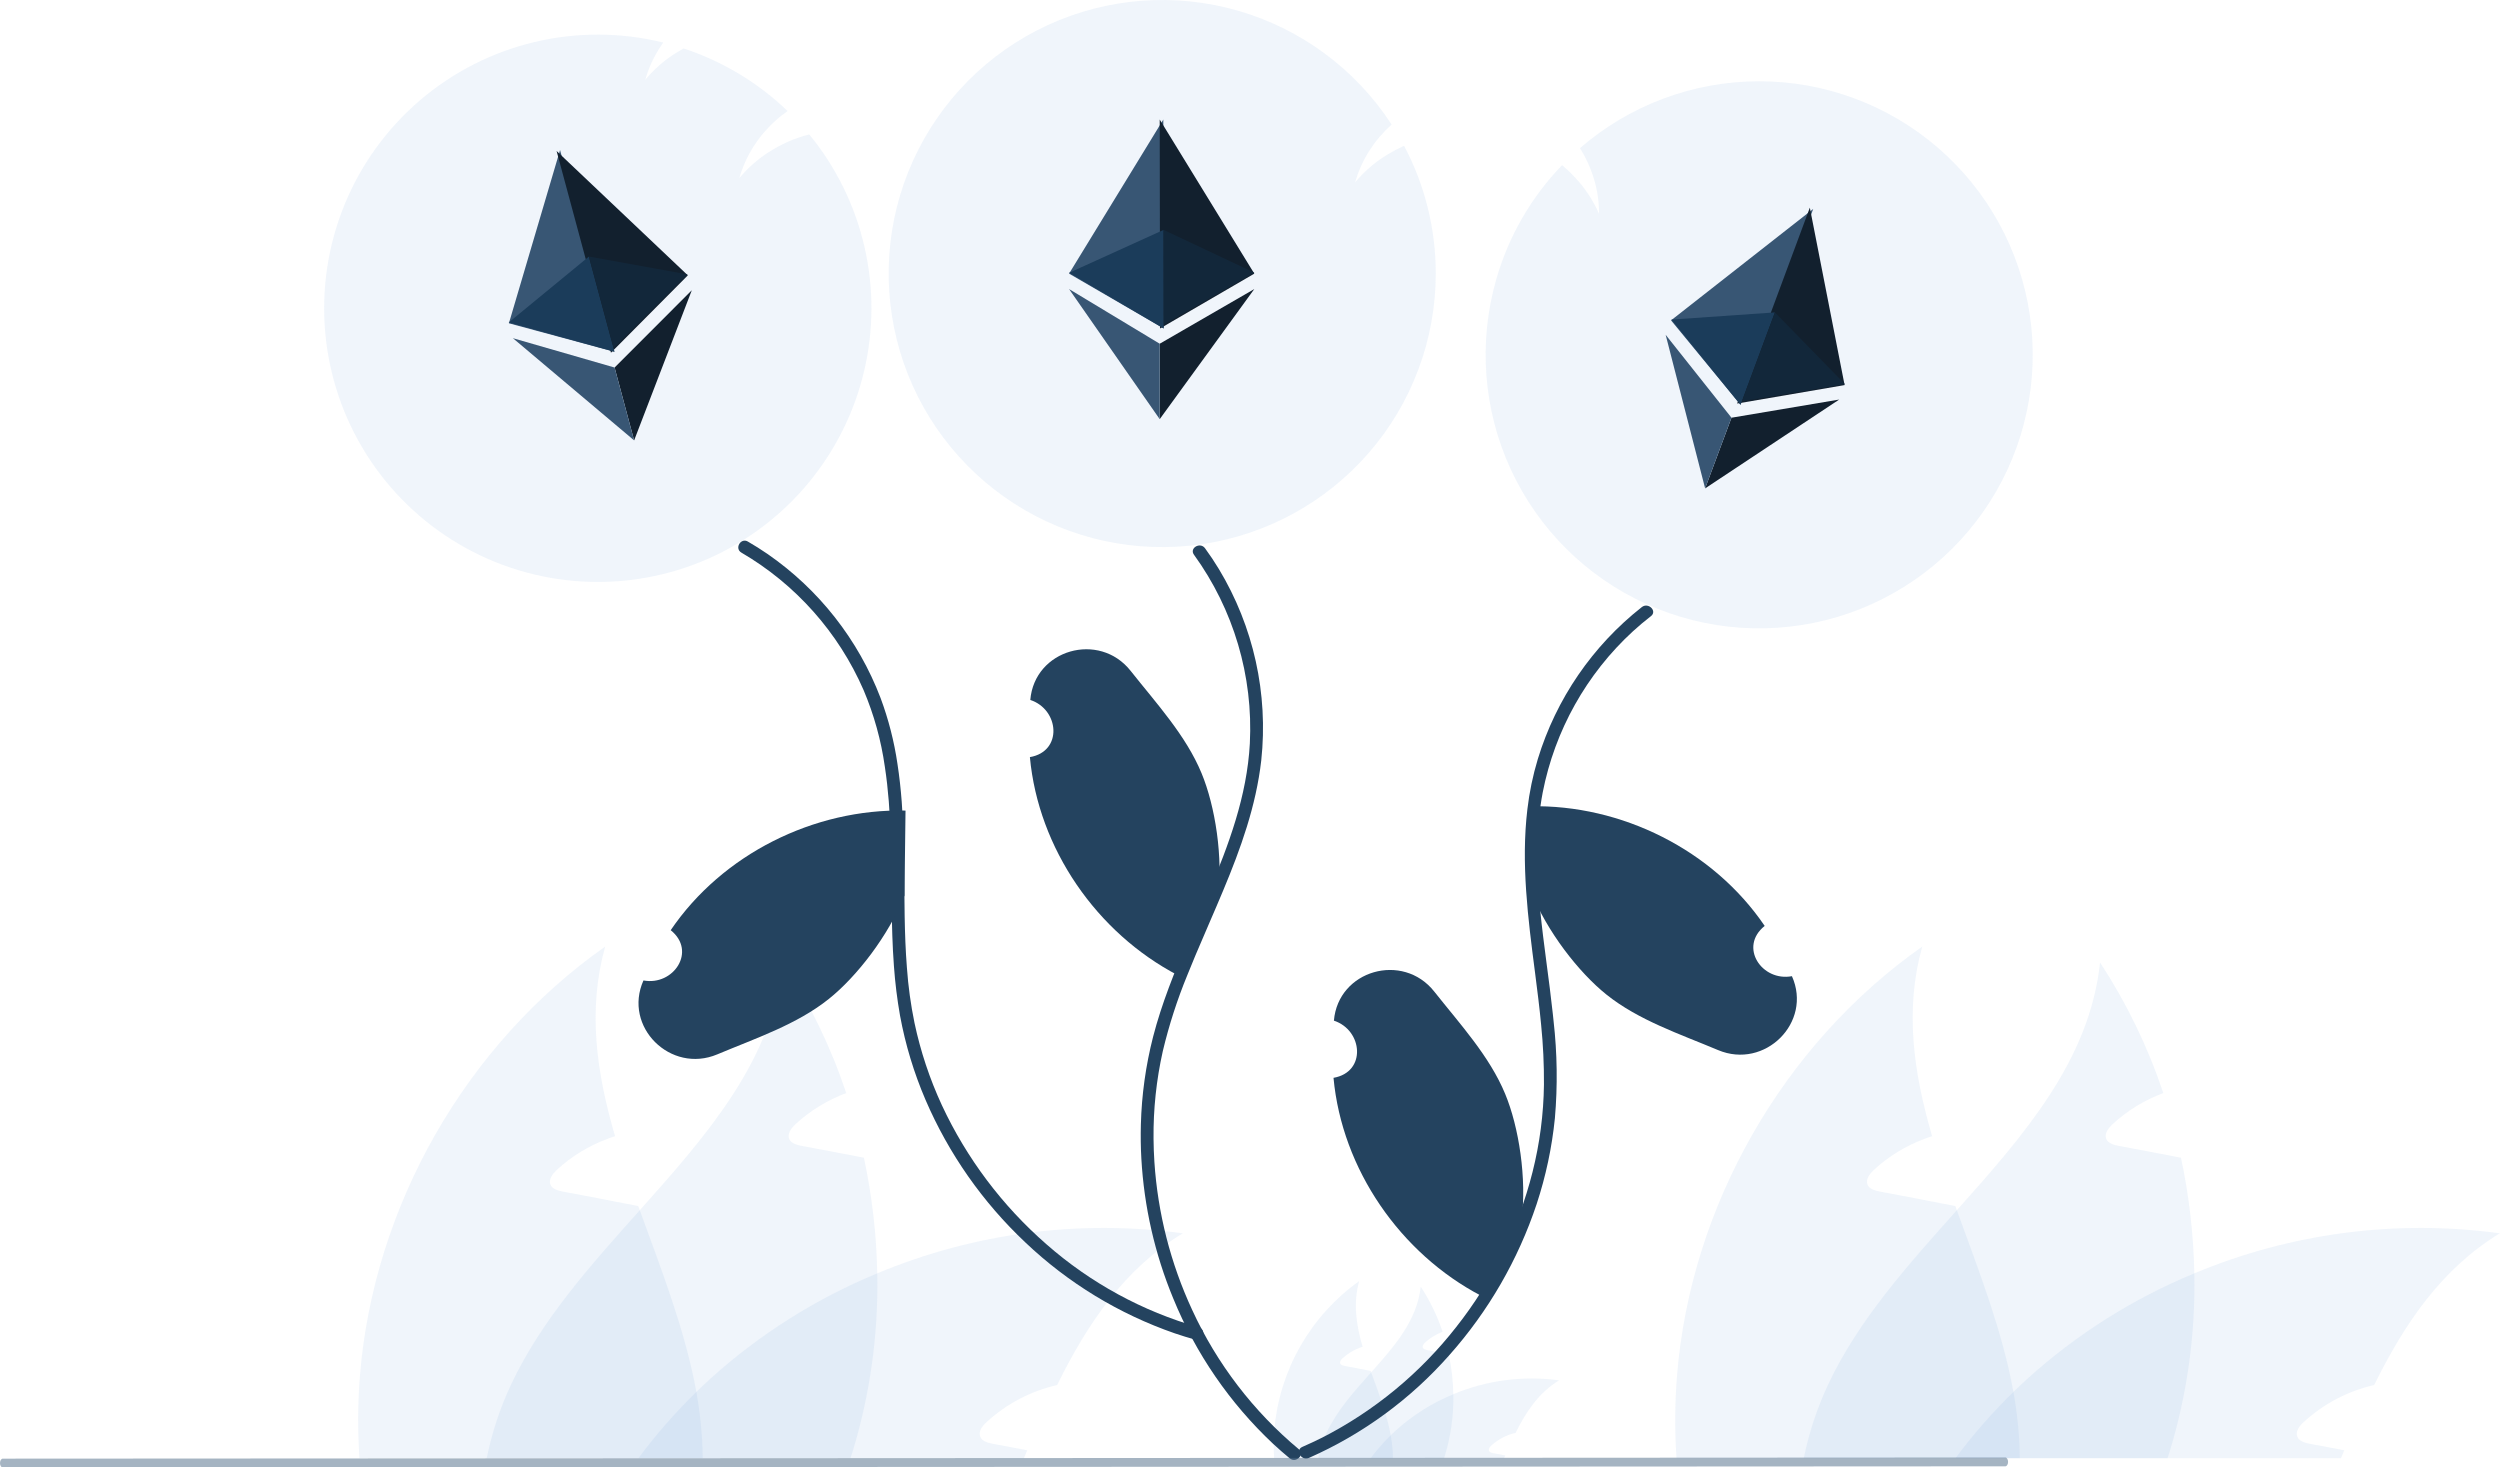 <svg width="753" height="442" viewBox="0 0 753 442" fill="none" xmlns="http://www.w3.org/2000/svg">
<path d="M437.745 419.935C437.877 426.236 437.008 432.518 435.168 438.546C435.104 438.765 435.027 438.984 434.949 439.203H397.031C397.573 436.534 398.434 433.939 399.594 431.475C402.75 424.778 407.902 419.046 412.989 413.353C419.996 405.509 426.835 397.73 427.917 387.529C430.694 391.763 432.911 396.339 434.512 401.143C432.552 401.869 430.754 402.972 429.218 404.389C428.793 404.788 428.342 405.368 428.561 405.922C428.767 406.385 429.334 406.54 429.836 406.643C431.047 406.875 432.258 407.107 433.468 407.326C434.421 407.519 435.387 407.699 436.353 407.879C437.202 411.844 437.668 415.881 437.745 419.935Z" fill="#649DD2" fill-opacity="0.1"/>
<path d="M469.596 415.761C463.517 419.458 459.653 425.176 456.497 431.578C453.751 432.204 451.216 433.535 449.143 435.442C448.705 435.841 448.254 436.42 448.486 436.974C448.679 437.438 449.259 437.593 449.761 437.696C450.959 437.927 452.183 438.159 453.38 438.378C453.265 438.649 453.149 438.932 453.033 439.203H412.848C414.672 436.742 416.692 434.434 418.888 432.299C419.365 431.822 419.854 431.372 420.357 430.908C425.479 426.278 431.361 422.566 437.744 419.934C447.8 415.73 458.797 414.29 469.596 415.761Z" fill="#649DD2" fill-opacity="0.1"/>
<path d="M419.548 439.203H383.767C383.572 436.337 383.589 433.462 383.819 430.599C384.594 421.738 387.281 413.15 391.694 405.428C396.108 397.706 402.144 391.032 409.385 385.867C407.531 392.475 408.484 399.043 410.416 405.638C410.145 405.728 409.875 405.805 409.63 405.908C407.671 406.634 405.872 407.737 404.337 409.154C403.912 409.553 403.461 410.133 403.68 410.687C403.873 411.15 404.452 411.305 404.955 411.408C406.166 411.64 407.376 411.872 408.574 412.091C409.54 412.284 410.506 412.464 411.472 412.657C411.923 412.735 412.374 412.825 412.824 412.915C412.889 413.069 412.927 413.211 412.992 413.353C415.259 419.6 417.732 425.898 418.891 432.299C419.178 433.905 419.376 435.526 419.483 437.155C419.522 437.837 419.548 438.52 419.548 439.203Z" fill="#649DD2" fill-opacity="0.1"/>
<path d="M264.228 383.532C264.612 401.737 262.099 419.888 256.785 437.305C256.599 437.937 256.376 438.57 256.153 439.203H146.598C148.164 431.491 150.65 423.994 154.003 416.875C163.12 397.524 178.005 380.964 192.705 364.516C212.948 341.853 232.709 319.377 235.835 289.904C243.859 302.137 250.263 315.359 254.888 329.238C249.226 331.336 244.03 334.521 239.593 338.616C238.365 339.77 237.062 341.444 237.695 343.044C238.29 344.384 239.928 344.831 241.379 345.128C244.877 345.798 248.375 346.468 251.873 347.101C254.627 347.659 257.418 348.18 260.209 348.701C262.662 360.156 264.008 371.82 264.228 383.532Z" fill="#649DD2" fill-opacity="0.1"/>
<path d="M356.253 371.476C338.689 382.156 327.525 398.678 318.408 417.173C310.474 418.981 303.15 422.83 297.159 428.337C295.894 429.491 294.591 431.165 295.261 432.765C295.82 434.105 297.494 434.552 298.945 434.849C302.406 435.519 305.941 436.189 309.402 436.822C309.067 437.603 308.732 438.422 308.398 439.203H192.293C197.564 432.095 203.4 425.425 209.746 419.257C211.123 417.88 212.537 416.578 213.988 415.238C228.789 401.862 245.783 391.137 264.226 383.533C293.28 371.387 325.051 367.224 356.253 371.476Z" fill="#649DD2" fill-opacity="0.1"/>
<path d="M211.646 439.203H108.268C107.703 430.924 107.753 422.615 108.417 414.344C112.548 363.251 140.346 314.576 182.285 285.104C176.926 304.194 179.68 323.173 185.262 342.226C184.48 342.486 183.699 342.709 182.992 343.007C177.33 345.104 172.134 348.29 167.697 352.385C166.469 353.538 165.167 355.213 165.799 356.813C166.357 358.153 168.032 358.599 169.483 358.897C172.981 359.567 176.479 360.237 179.94 360.869C182.731 361.427 185.522 361.948 188.313 362.507C189.616 362.73 190.918 362.99 192.22 363.251C192.406 363.697 192.518 364.107 192.704 364.516C199.254 382.564 206.399 400.761 209.748 419.256C210.577 423.898 211.148 428.581 211.46 433.286C211.571 435.258 211.646 437.23 211.646 439.203Z" fill="#649DD2" fill-opacity="0.1"/>
<path d="M660.927 383.532C661.311 401.737 658.799 419.888 653.485 437.305C653.298 437.937 653.075 438.57 652.852 439.203H543.297C544.863 431.491 547.349 423.994 550.702 416.875C559.819 397.524 574.705 380.964 589.404 364.516C609.648 341.853 629.408 319.377 632.534 289.904C640.558 302.137 646.962 315.359 651.587 329.238C645.925 331.336 640.729 334.521 636.292 338.616C635.064 339.77 633.762 341.444 634.394 343.044C634.99 344.384 636.627 344.831 638.078 345.128C641.576 345.798 645.074 346.468 648.573 347.101C651.326 347.659 654.117 348.18 656.908 348.701C659.361 360.156 660.707 371.82 660.927 383.532Z" fill="#649DD2" fill-opacity="0.1"/>
<path d="M752.953 371.476C735.388 382.156 724.224 398.678 715.107 417.173C707.173 418.981 699.849 422.83 693.858 428.337C692.593 429.491 691.291 431.165 691.96 432.765C692.519 434.105 694.193 434.552 695.644 434.849C699.105 435.519 702.64 436.189 706.101 436.822C705.766 437.603 705.431 438.422 705.097 439.203H588.992C594.263 432.095 600.099 425.425 606.445 419.257C607.822 417.88 609.236 416.578 610.687 415.238C625.488 401.862 642.482 391.137 660.925 383.533C689.979 371.387 721.75 367.224 752.953 371.476Z" fill="#649DD2" fill-opacity="0.1"/>
<path d="M608.345 439.203H504.967C504.403 430.924 504.453 422.615 505.116 414.344C509.247 363.251 537.045 314.576 578.984 285.104C573.625 304.194 576.379 323.173 581.961 342.226C581.18 342.486 580.398 342.709 579.691 343.007C574.029 345.104 568.834 348.29 564.397 352.385C563.168 353.538 561.866 355.213 562.499 356.813C563.057 358.153 564.731 358.599 566.183 358.897C569.681 359.567 573.179 360.237 576.639 360.869C579.43 361.427 582.221 361.948 585.012 362.507C586.315 362.73 587.617 362.99 588.92 363.251C589.106 363.697 589.217 364.107 589.403 364.516C595.953 382.564 603.098 400.761 606.447 419.256C607.276 423.898 607.848 428.581 608.159 433.286C608.271 435.258 608.345 437.23 608.345 439.203Z" fill="#649DD2" fill-opacity="0.1"/>
<path d="M432.449 82.431C432.44 102.233 425.3 121.369 412.335 136.337C399.37 151.304 381.449 161.102 361.851 163.937C342.253 166.771 322.29 162.453 305.615 151.772C288.941 141.091 276.671 124.763 271.052 105.775C265.432 86.787 266.839 66.411 275.014 48.375C283.19 30.34 297.587 15.852 315.571 7.564C333.555 -0.724 353.923 -2.258 372.945 3.243C391.968 8.744 408.373 20.912 419.157 37.519C417.918 38.618 416.756 39.802 415.68 41.061C415.397 41.383 415.113 41.731 414.843 42.066C414.443 42.555 414.07 43.044 413.709 43.547C413.284 44.126 412.885 44.719 412.499 45.324C410.589 48.291 409.13 51.525 408.171 54.92C410.673 51.917 413.613 49.308 416.891 47.179C416.959 47.133 417.033 47.094 417.11 47.063C417.432 46.857 417.754 46.651 418.088 46.445C419.52 45.572 421.004 44.789 422.532 44.1C422.661 44.049 422.789 43.985 422.918 43.933C429.201 55.791 432.474 69.011 432.449 82.431Z" fill="#649DD2" fill-opacity="0.1"/>
<path d="M388.467 439.254C386.754 437.838 385.079 436.382 383.444 434.862C370.382 422.584 360.12 407.634 353.357 391.032C347.821 377.64 344.581 363.41 343.774 348.941C343.581 345.515 343.542 342.102 343.632 338.689C343.866 329.787 345.097 320.939 347.303 312.311C349.892 302.29 353.782 292.669 357.852 283.164C359.861 278.463 361.947 273.749 363.957 268.996C370.087 254.545 375.6 239.746 376.45 223.968C377.5 203.639 371.56 183.562 359.616 167.078C358.161 165.069 361.509 163.137 362.952 165.133C364.433 167.155 365.824 169.242 367.125 171.393C377.57 188.701 382.054 208.956 379.889 229.056C378.33 242.747 373.694 255.614 368.413 268.236C365.695 274.779 362.797 281.245 360.067 287.749C359.243 289.707 358.431 291.665 357.645 293.648C354.582 301.089 352.106 308.759 350.24 316.587C348.3 325.243 347.362 334.094 347.445 342.965C347.47 345.309 347.548 347.64 347.702 349.972C348.72 365.409 352.58 380.526 359.088 394.561C366.541 410.764 377.515 425.1 391.21 436.524C393.129 438.108 390.373 440.826 388.467 439.254Z" fill="#24435F"/>
<path d="M360.052 403.513C357.952 402.934 355.874 402.294 353.818 401.594C337.047 395.779 321.713 386.448 308.842 374.225C295.975 362.109 285.734 347.48 278.754 331.245C275.266 323.111 272.696 314.613 271.091 305.91C270.22 300.965 269.606 295.978 269.249 290.969C268.798 284.877 268.644 278.746 268.566 272.641C268.399 258.808 268.618 244.666 266.518 230.962C265.401 223.018 263.249 215.254 260.117 207.869C252.557 190.503 239.664 175.995 223.307 166.447C221.156 165.198 223.101 161.862 225.251 163.111C227.248 164.27 229.206 165.494 231.112 166.808C246.627 177.508 258.529 192.666 265.243 210.277C267.626 216.688 269.327 223.332 270.318 230.099C272.649 245.182 272.211 260.74 272.482 275.951C272.572 281.129 272.752 286.32 273.164 291.497C273.557 297.071 274.319 302.613 275.444 308.087C277.256 316.643 280.025 324.969 283.7 332.906C291.163 348.906 301.89 363.169 315.191 374.778C328.439 386.416 344.111 394.96 361.069 399.791C363.465 400.461 362.447 404.196 360.052 403.513Z" fill="#24435F"/>
<path d="M213.48 168.212C201.491 173.527 188.407 175.906 175.314 175.15C162.222 174.394 149.498 170.525 138.201 163.864C126.904 157.203 117.359 147.943 110.36 136.852C103.36 125.762 99.108 113.162 97.955 100.098C96.803 87.034 98.785 73.884 103.736 61.739C108.686 49.595 116.463 38.807 126.42 30.272C136.377 21.737 148.227 15.701 160.985 12.665C173.743 9.629 187.042 9.681 199.776 12.817C199.403 13.332 199.042 13.873 198.694 14.414C196.785 17.38 195.326 20.614 194.367 24.009C196.869 21.007 199.808 18.397 203.086 16.268C203.155 16.222 203.228 16.183 203.305 16.152C203.627 15.946 203.949 15.74 204.284 15.534C204.825 15.199 205.366 14.89 205.92 14.594C217.636 18.458 228.336 24.901 237.231 33.45C235.992 34.3 234.808 35.23 233.689 36.232C232.45 37.332 231.288 38.515 230.211 39.774C229.928 40.096 229.644 40.444 229.374 40.779C228.975 41.268 228.601 41.758 228.241 42.26C228.202 42.324 228.15 42.376 228.112 42.44C227.738 42.955 227.378 43.496 227.03 44.037C225.12 47.004 223.662 50.238 222.702 53.633C225.205 50.63 228.144 48.021 231.422 45.892C231.491 45.846 231.564 45.807 231.641 45.776C231.963 45.57 232.285 45.364 232.62 45.158C233.161 44.823 233.702 44.514 234.255 44.218C235.17 43.715 236.11 43.252 237.063 42.814C237.192 42.762 237.321 42.698 237.45 42.646C239.485 41.755 241.592 41.036 243.748 40.495C251.808 50.315 257.492 61.864 260.355 74.241C263.218 86.618 263.183 99.49 260.254 111.852C257.324 124.214 251.578 135.732 243.465 145.508C235.352 155.284 225.09 163.054 213.48 168.212Z" fill="#649DD2" fill-opacity="0.1"/>
<path d="M168.691 45.188L153.28 97.376L185.074 105.957L168.691 45.188Z" fill="#385674"/>
<path d="M207.174 82.936L167.641 45.471L184.023 106.239L207.174 82.936Z" fill="#12202E"/>
<path d="M153.216 97.137L177.357 77.288L185.074 105.955L153.216 97.137Z" fill="#1B3C5A"/>
<path d="M207.096 82.653L177.391 77.279L184.824 104.793L207.096 82.653Z" fill="#12273A"/>
<path d="M208.374 87.419L185.118 110.702L190.998 132.645L208.374 87.419Z" fill="#12202E"/>
<path d="M154.48 101.859L185.115 110.702L190.995 132.645L154.48 101.859Z" fill="#385674"/>
<path d="M350.393 36L322 82.42L350.49 98.938L350.393 36Z" fill="#385674"/>
<path d="M377.794 82.42L349.305 36L349.401 98.938L377.794 82.42Z" fill="#12202E"/>
<path d="M322 82.175L350.455 69.25L350.49 98.938L322 82.175Z" fill="#1B3C5A"/>
<path d="M377.795 82.129L350.492 69.25L350.551 97.75L377.795 82.129Z" fill="#12273A"/>
<path d="M377.794 87.062L349.305 103.532V126.25L377.794 87.062Z" fill="#12202E"/>
<path d="M322 87.062L349.303 103.532V126.25L322 87.062Z" fill="#385674"/>
<path d="M450.681 84.102C445.209 103.132 446.774 123.497 455.089 141.469C463.404 159.44 477.913 173.816 495.96 181.964C514.008 190.113 534.387 191.489 553.366 185.841C572.345 180.193 588.656 167.899 599.311 151.208C609.967 134.518 614.256 114.548 611.392 94.955C608.528 75.361 598.703 57.454 583.716 44.512C568.729 31.57 549.582 24.458 529.78 24.479C509.978 24.499 490.846 31.65 475.886 44.624C476.772 46.023 477.561 47.482 478.247 48.99C478.43 49.378 478.606 49.79 478.773 50.187C479.022 50.768 479.245 51.341 479.453 51.924C479.701 52.599 479.92 53.278 480.124 53.967C481.138 57.346 481.644 60.857 481.626 64.385C480.053 60.808 477.951 57.487 475.39 54.533C475.337 54.47 475.277 54.412 475.212 54.361C474.959 54.074 474.707 53.787 474.442 53.496C473.309 52.262 472.099 51.099 470.821 50.014C470.712 49.929 470.606 49.831 470.496 49.746C461.177 59.402 454.373 71.2 450.681 84.102Z" fill="#649DD2" fill-opacity="0.1"/>
<path d="M497.276 185.574C495.409 187.017 493.601 188.537 491.854 190.134C477.841 203.003 468.313 220.018 464.664 238.691C464.407 240.03 464.188 241.383 463.995 242.735C461.007 263.575 465.515 284.723 467.717 305.434C467.794 306.142 467.872 306.838 467.936 307.546C469.041 317.259 469.175 327.057 468.335 336.796C467.448 345.596 465.603 354.272 462.836 362.672C457.255 379.427 448.334 394.877 436.612 408.086C424.902 421.394 410.433 431.99 394.212 439.139C391.958 440.118 389.987 436.782 392.267 435.803C394.289 434.915 396.298 433.987 398.269 432.996C413.964 424.971 427.721 413.623 438.583 399.74C449.463 385.965 457.307 370.045 461.599 353.025C463.771 344.41 464.925 335.57 465.038 326.686C465.077 320.668 464.793 314.653 464.188 308.667C463.699 303.437 463.029 298.208 462.359 292.992C460.234 276.635 458.096 260.02 460.054 243.701C460.654 238.586 461.706 233.535 463.196 228.606C468.72 210.508 479.656 194.537 494.533 182.844C496.478 181.324 499.234 184.042 497.276 185.574Z" fill="#24435F"/>
<path d="M361.9 232.872C357.182 221.491 348.34 211.906 340.553 202.068C331.085 190.08 311.599 195.61 310.325 210.823C319.063 213.696 320.198 226.316 310.203 228.044C312.755 255.581 330.327 280.975 354.754 293.737L366.835 271.164C368.467 258.312 366.039 242.847 361.9 232.872Z" fill="#24435F"/>
<path d="M366.832 271.219C366.966 270.952 367.101 270.686 367.236 270.42L366.838 271.164L366.832 271.219Z" fill="#2F2E41"/>
<path d="M453.349 329.47C448.632 318.089 439.789 308.504 432.002 298.665C422.534 286.677 403.048 292.208 401.774 307.421C410.512 310.293 411.647 322.914 401.652 324.642C404.204 352.179 421.776 377.572 446.203 390.335L458.284 367.762C459.917 354.91 457.488 339.445 453.349 329.47Z" fill="#24435F"/>
<path d="M483.918 299.612C493.544 307.301 505.915 311.427 517.483 316.285C531.562 322.214 545.958 307.964 539.73 294.026C530.691 295.728 523.605 285.223 531.524 278.885C515.997 256 488.35 242.244 460.797 242.858L461.113 268.458C465.887 280.502 475.479 292.874 483.918 299.612Z" fill="#24435F"/>
<path d="M249.62 300.899C239.995 308.588 227.624 312.714 216.055 317.572C201.977 323.501 187.581 309.251 193.809 295.313C202.848 297.015 209.934 286.51 202.015 280.172C217.542 257.287 245.189 243.531 272.742 244.145L272.426 269.745C267.652 281.789 258.06 294.161 249.62 300.899Z" fill="#24435F"/>
<path d="M458.277 367.816C458.411 367.55 458.546 367.283 458.682 367.018L458.283 367.762L458.277 367.816Z" fill="#2F2E41"/>
<path d="M603.993 441.657L0.835 442C0.613 441.999 0.401 441.859 0.244 441.61C0.088 441.36 0 441.023 0 440.671C0 440.32 0.088 439.982 0.244 439.733C0.401 439.484 0.613 439.344 0.835 439.343L603.993 439C604.215 439 604.428 439.14 604.585 439.389C604.742 439.638 604.83 439.976 604.83 440.329C604.83 440.681 604.742 441.019 604.585 441.268C604.428 441.517 604.215 441.657 603.993 441.657Z" fill="#506C87" fill-opacity="0.51"/>
<path d="M546.142 62.922L503.317 96.494L524.238 121.925L546.142 62.922Z" fill="#385674"/>
<path d="M555.593 115.99L545.121 62.541L523.218 121.544L555.593 115.99Z" fill="#12202E"/>
<path d="M503.405 96.263L534.583 94.096L524.241 121.924L503.405 96.263Z" fill="#1B3C5A"/>
<path d="M555.694 115.717L534.613 94.109L524.709 120.833L555.694 115.717Z" fill="#12273A"/>
<path d="M553.971 120.341L521.522 125.816L513.583 147.102L553.971 120.341Z" fill="#12202E"/>
<path d="M501.695 100.842L521.521 125.814L513.582 147.1L501.695 100.842Z" fill="#385674"/>
</svg>
